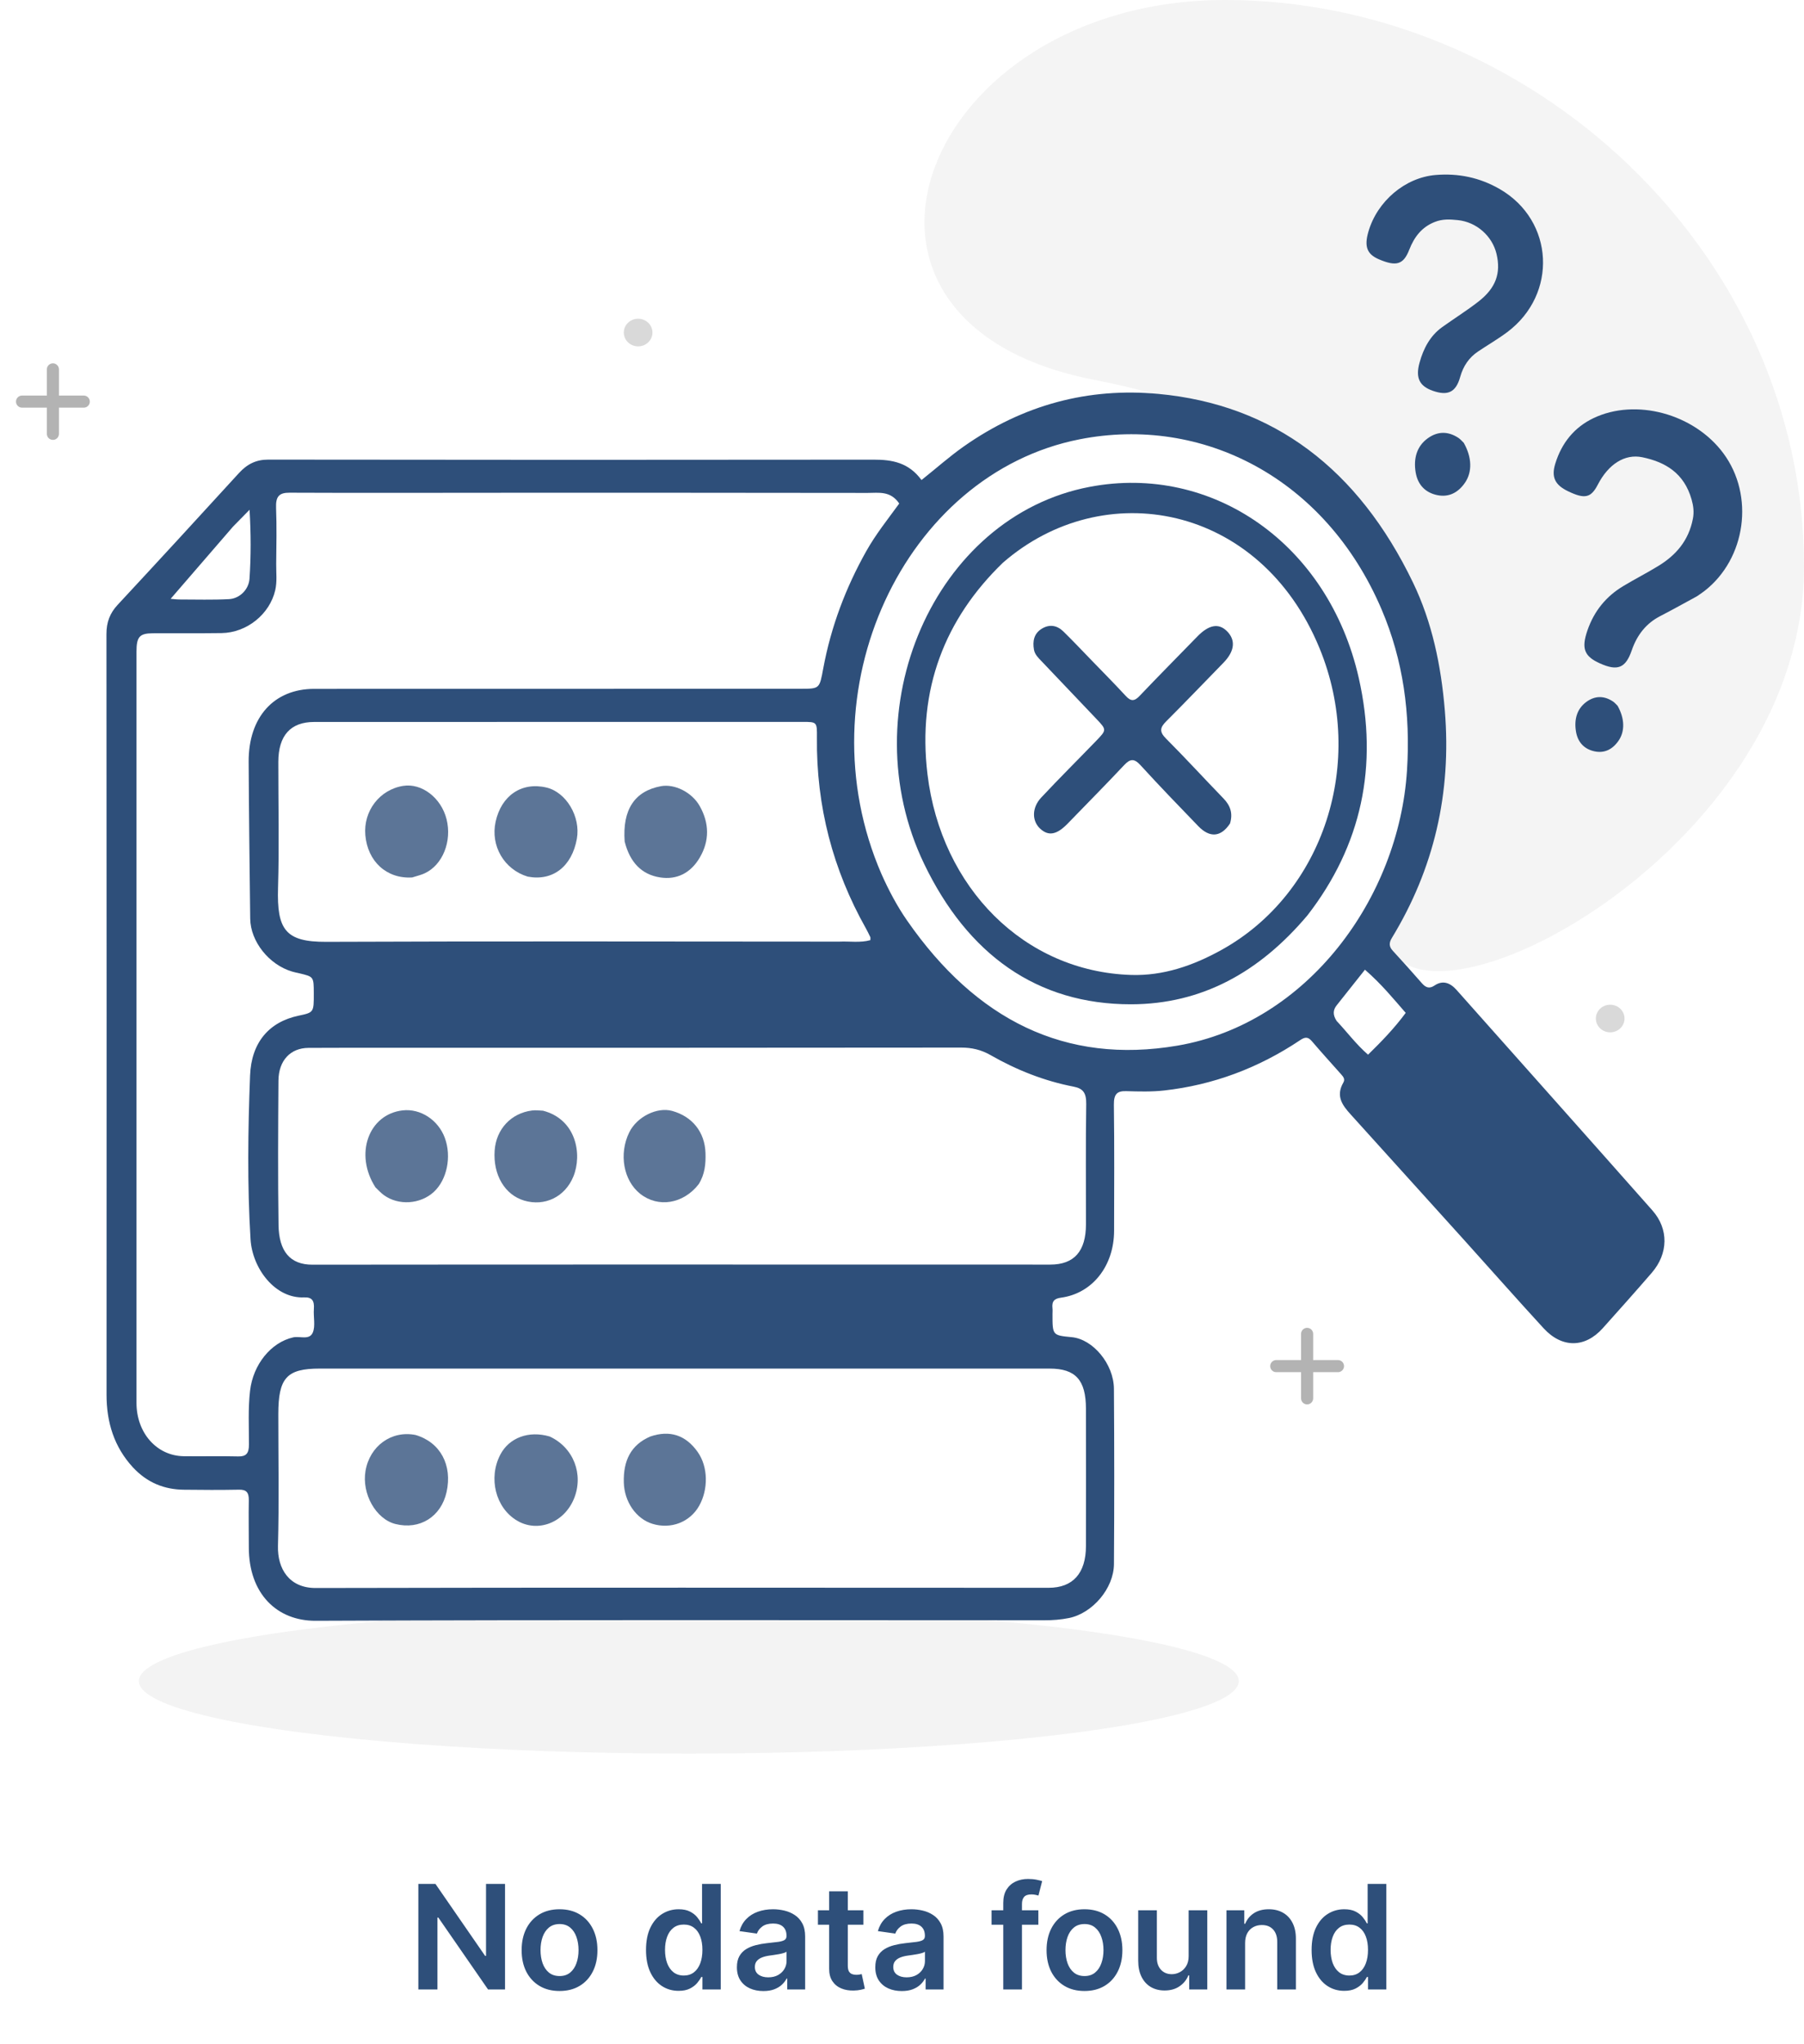 <svg width="597" height="676" viewBox="0 0 597 676" fill="none" xmlns="http://www.w3.org/2000/svg">
<ellipse cx="227.953" cy="556.018" rx="181.998" ry="23.982" fill="#524A4A" fill-opacity="0.07"/>
<path d="M597 187.412C597 291.691 440.792 360.785 460.228 296.163C483.205 219.769 472.993 147.06 362.117 125.622C263.878 106.627 304.804 0 405.52 0C506.236 0 597 83.133 597 187.412Z" fill="#524A4A" fill-opacity="0.06"/>
<g filter="url(#filter0_d_37_274)">
<path d="M181.919 471.119C189.827 474.777 193.214 483.667 189.959 491.652C186.694 499.658 177.953 503.021 171.07 498.919C164.007 494.71 161.524 484.859 165.572 477.107C168.486 471.527 174.968 469.071 181.919 471.119Z" fill="#2E4F7A" fill-opacity="0.78"/>
<path d="M137.538 470.615C145.74 473.044 149.753 480.599 147.787 489.477C145.974 497.667 138.895 502.088 130.852 500.053C124.385 498.417 119.677 490.074 120.955 482.515C122.347 474.281 129.511 469.018 137.538 470.615Z" fill="#2E4F7A" fill-opacity="0.78"/>
<path d="M215.203 471.119C221.649 468.923 226.927 470.63 230.889 476.242C234.387 481.198 234.407 488.625 231.391 494.007C228.346 499.441 222.042 501.881 215.91 499.997C210.469 498.326 206.608 492.657 206.438 486.329C206.245 479.133 208.738 473.903 215.203 471.119Z" fill="#2E4F7A" fill-opacity="0.78"/>
<path d="M124.25 388.711C117.181 377.735 121.983 364.527 133.262 363.254C139.158 362.588 145.008 366.403 147.205 372.345C149.499 378.551 147.932 386.212 143.544 390.24C139.106 394.315 131.876 394.798 127.046 391.287C126.107 390.605 125.289 389.716 124.25 388.711Z" fill="#2E4F7A" fill-opacity="0.78"/>
<path d="M179.708 363.362C190.722 366.217 192.744 377.819 189.741 385.143C186.967 391.906 180.256 395.102 173.448 393.082C167.043 391.181 163.134 384.552 163.694 376.537C164.187 369.472 169.139 364.149 176.084 363.291C177.198 363.153 178.338 363.269 179.708 363.362Z" fill="#2E4F7A" fill-opacity="0.78"/>
<path d="M231.228 387.655C226.106 394.246 217.754 395.524 211.85 390.84C206.31 386.444 204.744 377.633 208.24 370.519C210.775 365.36 217.437 362.045 222.464 363.439C229.174 365.299 233.237 370.492 233.469 377.314C233.592 380.923 233.275 384.36 231.228 387.655Z" fill="#2E4F7A" fill-opacity="0.78"/>
<path d="M206.721 274.324C205.94 263.762 210.041 257.65 218.698 256.032C223.279 255.176 229.011 258.073 231.555 262.591C234.741 268.25 234.852 274.042 231.583 279.624C228.527 284.844 223.903 287.051 218.443 286.204C212.398 285.267 208.457 281.277 206.721 274.324Z" fill="#2E4F7A" fill-opacity="0.78"/>
<path d="M174.63 285.935C166.781 283.558 162.282 275.71 164.012 267.792C165.915 259.079 172.677 254.536 180.853 256.478C187.385 258.029 192.2 266.129 190.908 273.392C189.278 282.548 182.972 287.528 174.63 285.935Z" fill="#2E4F7A" fill-opacity="0.78"/>
<path d="M136.39 286.214C127.944 286.728 121.66 280.92 120.902 272.231C120.204 264.23 125.63 257.162 133.419 255.925C139.574 254.948 145.987 259.862 147.773 266.925C149.626 274.251 146.492 282.084 140.546 284.838C139.307 285.412 137.966 285.715 136.39 286.214Z" fill="#2E4F7A" fill-opacity="0.78"/>
<path d="M432.699 298.72C416.758 317.632 397.63 328.126 374.327 328.163C343.069 328.213 320.2 311.562 305.849 281.762C281.335 230.857 309.099 166.816 360.6 157.029C401.256 149.303 439.618 175.884 449.66 220.246C456.241 249.321 450.562 275.656 432.699 298.72ZM331.85 182.157C312.716 200.67 303.542 223.968 306.932 252.077C311.46 289.631 338.965 317.359 374.34 318.461C384.957 318.792 394.845 315.398 404.304 310.144C438.031 291.41 452.197 248.123 436.663 210.37C416.998 162.576 365.143 153.127 331.85 182.157Z" fill="#2E4F7A"/>
<path d="M43.966 481.305C37.782 474.555 35.255 466.509 35.259 457.222C35.292 373.393 35.293 289.564 35.228 205.736C35.225 201.758 36.385 198.786 38.928 196.051C52.374 181.593 65.749 167.053 79.079 152.462C81.822 149.46 84.8 148.011 88.741 148.017C155.555 148.109 222.368 148.117 289.182 148.032C295.21 148.024 300.697 148.961 304.954 154.769C309.706 150.999 314.099 147.07 318.86 143.718C338.607 129.813 360.245 124.14 383.326 126.281C421.537 129.825 449.514 151.189 467.6 188.668C473.942 201.811 476.908 216.139 478.138 230.968C480.414 258.412 474.479 283.444 460.63 306.192C459.622 307.849 459.631 309.071 460.934 310.482C464.181 314.001 467.377 317.58 470.543 321.19C471.81 322.635 473 323.121 474.712 321.962C477.466 320.096 479.906 321.04 482.044 323.444C503.647 347.737 525.283 371.994 546.833 396.345C552.272 402.492 552.114 410.614 546.623 416.968C541.281 423.149 535.845 429.232 530.401 435.303C524.527 441.854 516.927 441.955 510.821 435.313C501.988 425.704 493.333 415.891 484.581 406.19C472.055 392.304 459.519 378.431 446.965 364.576C444.245 361.574 441.96 358.535 444.56 354.042C445.196 352.943 444.546 352.143 443.888 351.402C440.624 347.722 437.313 344.091 434.113 340.343C432.83 338.84 431.797 338.996 430.297 340.001C416.418 349.298 401.387 354.864 385.288 356.669C381.136 357.135 376.914 357.019 372.732 356.89C369.745 356.798 368.57 357.785 368.619 361.403C368.803 375.287 368.717 389.177 368.69 403.064C368.668 414.707 361.505 423.8 351.113 425.204C348.961 425.494 348.024 426.331 348.298 428.736C348.368 429.358 348.306 429.997 348.305 430.629C348.295 437.654 348.295 437.654 354.703 438.267C361.675 438.934 368.577 447.116 368.635 455.354C368.77 474.669 368.775 493.986 368.644 513.301C368.59 521.383 361.523 529.583 353.758 531.155C351.081 531.696 348.385 531.899 345.655 531.898C265.252 531.879 184.849 531.722 104.447 532.066C91.738 532.12 82.321 523.211 82.344 507.739C82.351 502.563 82.241 497.385 82.339 492.211C82.389 489.576 81.468 488.659 79.132 488.704C73.019 488.82 66.902 488.795 60.788 488.715C54.449 488.631 48.787 486.487 43.966 481.305ZM103.843 324.54C103.832 319.037 103.831 319.037 99.002 317.908C98.227 317.727 97.446 317.57 96.681 317.345C89.036 315.097 82.891 307.408 82.8 299.82C82.591 282.529 82.38 265.237 82.289 247.945C82.212 233.182 90.677 223.843 103.961 223.84C157.643 223.827 211.325 223.824 265.007 223.812C271.301 223.811 271.192 223.768 272.452 217.008C275.032 203.158 279.914 190.344 286.638 178.36C289.814 172.697 293.807 167.732 297.585 162.541C294.687 158.236 290.718 159.038 287.112 159.032C246.68 158.964 206.249 158.977 165.818 158.981C142.488 158.983 119.157 159.066 95.828 158.959C92.435 158.943 91.212 160.129 91.362 163.971C91.603 170.146 91.467 176.341 91.404 182.527C91.375 185.418 91.747 188.338 91.087 191.199C89.249 199.16 81.682 205.272 73.298 205.391C65.711 205.499 58.122 205.398 50.534 205.452C46.169 205.483 45.169 206.635 45.169 211.526C45.161 294.352 45.153 377.178 45.169 460.004C45.171 469.948 51.878 477.504 60.776 477.636C66.778 477.725 72.783 477.552 78.782 477.705C81.408 477.771 82.385 476.769 82.388 473.79C82.394 467.866 82.066 461.931 82.748 456.012C83.753 447.3 89.66 439.997 97.016 438.331C99.237 437.828 102.36 439.355 103.502 436.757C104.449 434.601 103.671 431.555 103.871 428.924C104.079 426.172 103.228 424.996 100.656 425.111C91.045 425.542 83.495 415.562 82.906 405.847C81.813 387.833 82.056 369.761 82.754 351.731C83.178 340.768 89.047 334.002 98.791 331.939C103.861 330.866 103.861 330.866 103.843 324.54ZM262.779 448.645C210.463 448.647 158.146 448.647 105.829 448.65C94.873 448.651 92.101 451.708 92.1 463.776C92.099 478.294 92.373 492.821 91.987 507.327C91.787 514.859 95.71 521.244 104.459 521.224C185.311 521.038 266.164 521.138 347.017 521.155C355.04 521.157 359.359 516.372 359.375 507.357C359.401 492.208 359.404 477.059 359.374 461.91C359.355 452.417 355.928 448.657 347.369 448.654C319.399 448.644 291.429 448.647 262.779 448.645ZM133.658 342.551C123.13 342.555 112.602 342.507 102.074 342.583C96.092 342.626 92.195 346.769 92.147 353.437C92.033 369.337 91.945 385.243 92.172 401.14C92.297 409.835 95.963 414.296 103.376 414.288C184.77 414.198 266.163 414.262 347.557 414.259C355.499 414.259 359.367 409.839 359.379 400.939C359.395 387.687 359.261 374.434 359.463 361.186C359.518 357.548 358.488 356.021 355.31 355.407C345.668 353.545 336.497 349.947 327.807 344.975C324.673 343.182 321.553 342.479 318.068 342.483C256.824 342.554 195.581 342.544 133.658 342.551ZM277.727 307.442C281.163 307.272 284.648 307.9 288.026 306.952C288.026 306.429 288.103 306.139 288.013 305.948C287.539 304.947 287.055 303.949 286.516 302.991C275.674 283.713 270.103 262.762 270.346 239.945C270.401 234.781 270.34 234.763 265.64 234.763C211.757 234.765 157.875 234.769 103.992 234.784C96.135 234.786 92.115 239.273 92.104 248.03C92.088 261.912 92.421 275.806 92.008 289.672C91.597 303.488 94.47 307.568 107.931 307.511C164.302 307.273 220.676 307.429 277.727 307.442ZM291.711 285.094C294.132 290.531 296.897 295.74 300.236 300.54C322.997 333.258 352.464 348.187 389.66 341.838C432.728 334.487 462.931 292.933 465.616 250.86C466.811 232.131 464.377 214.348 457.215 197.567C438.636 154.036 397.824 133.325 357.282 141.299C299.142 152.734 265.45 224.647 291.711 285.094ZM77.128 170.162C70.222 178.15 63.316 186.138 56.465 194.062C57.272 194.121 58.389 194.273 59.505 194.275C64.93 194.283 70.364 194.443 75.778 194.163C79.275 193.982 82.327 191.031 82.571 187.379C83.063 180.012 83.062 172.608 82.587 164.605C80.607 166.608 79.035 168.199 77.128 170.162ZM442.336 333.674C445.753 337.297 448.773 341.394 452.732 344.836C457.172 340.486 461.365 336.187 465.193 331.006C461.06 326.269 457.242 321.552 451.706 316.723C448.518 320.737 445.453 324.61 442.374 328.47C441.168 329.981 440.951 331.558 442.336 333.674Z" fill="#2E4F7A"/>
<path d="M535.314 229.441C537.658 233.601 537.794 237.838 535.645 240.963C533.654 243.859 530.977 245.202 527.697 244.508C524.417 243.813 522.144 241.641 521.536 237.932C520.892 234 521.825 230.459 524.969 228.156C527.828 226.062 530.837 226.048 533.796 228.02C534.292 228.351 534.709 228.835 535.314 229.441Z" fill="#2E4F7A"/>
<path d="M561.565 193.223C557.377 195.497 553.434 197.704 549.43 199.765C544.869 202.113 541.79 205.88 539.996 211.099C537.975 216.979 535.315 218.023 529.499 215.428C524.232 213.078 523.282 210.455 525.329 204.512C527.589 197.949 531.634 193.199 537.088 189.9C540.967 187.554 545 185.523 548.862 183.146C554.511 179.669 558.818 174.946 560.241 167.523C560.673 165.273 560.373 163.23 559.803 161.215C557.301 152.375 550.99 148.796 543.517 147.238C537.662 146.018 532.254 149.55 528.77 156.285C526.497 160.678 524.461 161.137 518.952 158.497C514.625 156.424 513.299 153.849 514.691 149.35C516.871 142.307 521.122 137.28 527.285 134.322C541.277 127.603 560.607 132.819 570.317 145.925C580.671 159.901 577.81 180.774 564.07 191.457C563.328 192.034 562.546 192.548 561.565 193.223Z" fill="#2E4F7A"/>
<path d="M474.745 69.438C470.494 71.132 468.011 74.373 466.357 78.617C464.443 83.531 462.063 84.228 456.29 81.749C452.395 80.076 451.43 77.553 452.826 72.695C455.743 62.549 464.98 54.727 475.065 53.88C482.563 53.251 489.7 54.692 496.397 58.584C514.336 69.009 515.566 93.348 498.741 105.89C495.643 108.199 492.313 110.119 489.117 112.268C486.196 114.231 484.249 116.995 483.214 120.696C481.8 125.745 479.14 126.992 474.182 125.263C469.76 123.721 468.392 121.025 469.752 116.019C471.063 111.194 473.335 107.014 477.236 104.214C481.227 101.35 485.387 98.762 489.275 95.736C495.039 91.25 496.763 86.343 495.243 79.963C493.832 74.042 488.597 69.406 482.398 68.799C479.934 68.558 477.419 68.35 474.745 69.438Z" fill="#2E4F7A"/>
<path d="M484.405 142.468C487.113 147.241 487.27 152.102 484.788 155.687C482.486 159.01 479.392 160.55 475.601 159.754C471.81 158.957 469.184 156.465 468.481 152.209C467.736 147.699 468.815 143.636 472.448 140.994C475.753 138.591 479.23 138.575 482.65 140.838C483.224 141.218 483.705 141.773 484.405 142.468Z" fill="#2E4F7A"/>
</g>
<path d="M17.507 122.171V143.489M7.295 132.83H27.72" stroke="#B3B3B3" stroke-width="4" stroke-linecap="round" stroke-linejoin="round"/>
<path d="M432.565 441.175V462.493M422.353 451.834H442.777" stroke="#B3B3B3" stroke-width="4" stroke-linecap="round" stroke-linejoin="round"/>
<ellipse cx="532.864" cy="336.871" rx="4.741" ry="4.568" fill="#D9D9D9"/>
<ellipse cx="211.176" cy="109.99" rx="4.741" ry="4.568" fill="#D9D9D9"/>
<path d="M167.131 623.091V658H161.506L145.057 634.222H144.767V658H138.443V623.091H144.102L160.534 646.886H160.841V623.091H167.131ZM185.169 658.511C182.612 658.511 180.396 657.949 178.521 656.824C176.646 655.699 175.192 654.125 174.158 652.102C173.135 650.08 172.624 647.716 172.624 645.011C172.624 642.307 173.135 639.937 174.158 637.903C175.192 635.869 176.646 634.29 178.521 633.165C180.396 632.04 182.612 631.477 185.169 631.477C187.726 631.477 189.942 632.04 191.817 633.165C193.692 634.29 195.141 635.869 196.163 637.903C197.197 639.937 197.714 642.307 197.714 645.011C197.714 647.716 197.197 650.08 196.163 652.102C195.141 654.125 193.692 655.699 191.817 656.824C189.942 657.949 187.726 658.511 185.169 658.511ZM185.203 653.568C186.589 653.568 187.749 653.187 188.68 652.426C189.612 651.653 190.305 650.619 190.76 649.324C191.226 648.028 191.459 646.585 191.459 644.994C191.459 643.392 191.226 641.943 190.76 640.648C190.305 639.341 189.612 638.301 188.68 637.528C187.749 636.756 186.589 636.369 185.203 636.369C183.783 636.369 182.601 636.756 181.658 637.528C180.726 638.301 180.027 639.341 179.561 640.648C179.107 641.943 178.879 643.392 178.879 644.994C178.879 646.585 179.107 648.028 179.561 649.324C180.027 650.619 180.726 651.653 181.658 652.426C182.601 653.187 183.783 653.568 185.203 653.568ZM224.574 658.46C222.517 658.46 220.676 657.932 219.051 656.875C217.426 655.818 216.142 654.284 215.199 652.273C214.256 650.261 213.784 647.818 213.784 644.943C213.784 642.034 214.261 639.58 215.216 637.58C216.182 635.568 217.483 634.051 219.119 633.028C220.756 631.994 222.58 631.477 224.591 631.477C226.125 631.477 227.386 631.739 228.375 632.261C229.364 632.773 230.148 633.392 230.727 634.119C231.307 634.835 231.756 635.511 232.074 636.148H232.33V623.091H238.517V658H232.449V653.875H232.074C231.756 654.511 231.295 655.187 230.693 655.903C230.091 656.608 229.295 657.21 228.307 657.71C227.318 658.21 226.074 658.46 224.574 658.46ZM226.295 653.398C227.602 653.398 228.716 653.045 229.636 652.341C230.557 651.625 231.256 650.631 231.733 649.358C232.21 648.085 232.449 646.602 232.449 644.909C232.449 643.216 232.21 641.744 231.733 640.494C231.267 639.244 230.574 638.273 229.653 637.58C228.744 636.886 227.625 636.54 226.295 636.54C224.92 636.54 223.773 636.898 222.852 637.614C221.932 638.33 221.239 639.318 220.773 640.58C220.307 641.841 220.074 643.284 220.074 644.909C220.074 646.545 220.307 648.006 220.773 649.29C221.25 650.562 221.949 651.568 222.869 652.307C223.801 653.034 224.943 653.398 226.295 653.398ZM252.626 658.528C250.967 658.528 249.473 658.233 248.143 657.642C246.825 657.04 245.78 656.153 245.007 654.983C244.246 653.812 243.865 652.369 243.865 650.653C243.865 649.176 244.138 647.955 244.683 646.989C245.229 646.023 245.973 645.25 246.916 644.67C247.859 644.091 248.922 643.653 250.104 643.358C251.297 643.051 252.53 642.83 253.803 642.693C255.337 642.534 256.581 642.392 257.536 642.267C258.49 642.131 259.183 641.926 259.615 641.653C260.058 641.369 260.28 640.932 260.28 640.341V640.239C260.28 638.955 259.899 637.96 259.138 637.256C258.376 636.551 257.28 636.199 255.848 636.199C254.337 636.199 253.138 636.528 252.251 637.188C251.376 637.847 250.786 638.625 250.479 639.523L244.717 638.705C245.172 637.114 245.922 635.784 246.967 634.716C248.013 633.636 249.291 632.83 250.803 632.295C252.314 631.75 253.984 631.477 255.814 631.477C257.075 631.477 258.331 631.625 259.581 631.92C260.831 632.216 261.973 632.705 263.007 633.386C264.041 634.057 264.871 634.972 265.496 636.131C266.132 637.29 266.45 638.739 266.45 640.477V658H260.518V654.403H260.314C259.939 655.131 259.411 655.812 258.729 656.449C258.058 657.074 257.212 657.58 256.189 657.966C255.178 658.341 253.99 658.528 252.626 658.528ZM254.229 653.994C255.467 653.994 256.541 653.75 257.45 653.261C258.359 652.761 259.058 652.102 259.547 651.284C260.047 650.466 260.297 649.574 260.297 648.608V645.523C260.104 645.682 259.774 645.83 259.308 645.966C258.854 646.102 258.342 646.222 257.774 646.324C257.206 646.426 256.643 646.517 256.087 646.597C255.53 646.676 255.047 646.744 254.638 646.801C253.717 646.926 252.893 647.131 252.166 647.415C251.439 647.699 250.865 648.097 250.445 648.608C250.024 649.108 249.814 649.756 249.814 650.551C249.814 651.688 250.229 652.545 251.058 653.125C251.888 653.705 252.945 653.994 254.229 653.994ZM285.729 631.818V636.591H270.678V631.818H285.729ZM274.393 625.545H280.564V650.125C280.564 650.955 280.689 651.591 280.939 652.034C281.2 652.466 281.541 652.761 281.962 652.92C282.382 653.08 282.848 653.159 283.359 653.159C283.746 653.159 284.098 653.131 284.416 653.074C284.746 653.017 284.996 652.966 285.166 652.92L286.206 657.744C285.876 657.858 285.405 657.983 284.791 658.119C284.189 658.256 283.45 658.335 282.575 658.358C281.03 658.403 279.638 658.17 278.399 657.659C277.161 657.136 276.178 656.33 275.45 655.239C274.734 654.148 274.382 652.784 274.393 651.148V625.545ZM298.423 658.528C296.764 658.528 295.27 658.233 293.94 657.642C292.622 657.04 291.577 656.153 290.804 654.983C290.043 653.812 289.662 652.369 289.662 650.653C289.662 649.176 289.935 647.955 290.48 646.989C291.026 646.023 291.77 645.25 292.713 644.67C293.656 644.091 294.719 643.653 295.901 643.358C297.094 643.051 298.327 642.83 299.599 642.693C301.134 642.534 302.378 642.392 303.332 642.267C304.287 642.131 304.98 641.926 305.412 641.653C305.855 641.369 306.077 640.932 306.077 640.341V640.239C306.077 638.955 305.696 637.96 304.935 637.256C304.173 636.551 303.077 636.199 301.645 636.199C300.134 636.199 298.935 636.528 298.048 637.188C297.173 637.847 296.582 638.625 296.276 639.523L290.514 638.705C290.969 637.114 291.719 635.784 292.764 634.716C293.81 633.636 295.088 632.83 296.599 632.295C298.111 631.75 299.781 631.477 301.611 631.477C302.872 631.477 304.128 631.625 305.378 631.92C306.628 632.216 307.77 632.705 308.804 633.386C309.838 634.057 310.668 634.972 311.293 636.131C311.929 637.29 312.247 638.739 312.247 640.477V658H306.315V654.403H306.111C305.736 655.131 305.207 655.812 304.526 656.449C303.855 657.074 303.009 657.58 301.986 657.966C300.974 658.341 299.787 658.528 298.423 658.528ZM300.026 653.994C301.264 653.994 302.338 653.75 303.247 653.261C304.156 652.761 304.855 652.102 305.344 651.284C305.844 650.466 306.094 649.574 306.094 648.608V645.523C305.901 645.682 305.571 645.83 305.105 645.966C304.651 646.102 304.139 646.222 303.571 646.324C303.003 646.426 302.44 646.517 301.884 646.597C301.327 646.676 300.844 646.744 300.435 646.801C299.514 646.926 298.69 647.131 297.963 647.415C297.236 647.699 296.662 648.097 296.241 648.608C295.821 649.108 295.611 649.756 295.611 650.551C295.611 651.688 296.026 652.545 296.855 653.125C297.685 653.705 298.741 653.994 300.026 653.994ZM343.619 631.818V636.591H328.142V631.818H343.619ZM332.011 658V629.347C332.011 627.585 332.375 626.119 333.102 624.949C333.841 623.778 334.83 622.903 336.068 622.324C337.307 621.744 338.682 621.455 340.193 621.455C341.261 621.455 342.21 621.54 343.04 621.71C343.869 621.881 344.483 622.034 344.881 622.17L343.653 626.943C343.392 626.864 343.062 626.784 342.665 626.705C342.267 626.614 341.824 626.568 341.335 626.568C340.188 626.568 339.375 626.847 338.898 627.403C338.432 627.949 338.199 628.733 338.199 629.756V658H332.011ZM358.888 658.511C356.331 658.511 354.115 657.949 352.24 656.824C350.365 655.699 348.911 654.125 347.876 652.102C346.854 650.08 346.342 647.716 346.342 645.011C346.342 642.307 346.854 639.937 347.876 637.903C348.911 635.869 350.365 634.29 352.24 633.165C354.115 632.04 356.331 631.477 358.888 631.477C361.445 631.477 363.661 632.04 365.536 633.165C367.411 634.29 368.859 635.869 369.882 637.903C370.916 639.937 371.433 642.307 371.433 645.011C371.433 647.716 370.916 650.08 369.882 652.102C368.859 654.125 367.411 655.699 365.536 656.824C363.661 657.949 361.445 658.511 358.888 658.511ZM358.922 653.568C360.308 653.568 361.467 653.187 362.399 652.426C363.331 651.653 364.024 650.619 364.479 649.324C364.945 648.028 365.178 646.585 365.178 644.994C365.178 643.392 364.945 641.943 364.479 640.648C364.024 639.341 363.331 638.301 362.399 637.528C361.467 636.756 360.308 636.369 358.922 636.369C357.501 636.369 356.32 636.756 355.376 637.528C354.445 638.301 353.746 639.341 353.28 640.648C352.825 641.943 352.598 643.392 352.598 644.994C352.598 646.585 352.825 648.028 353.28 649.324C353.746 650.619 354.445 651.653 355.376 652.426C356.32 653.187 357.501 653.568 358.922 653.568ZM393.358 646.989V631.818H399.528V658H393.545V653.347H393.273C392.682 654.812 391.71 656.011 390.358 656.943C389.017 657.875 387.364 658.341 385.398 658.341C383.682 658.341 382.165 657.96 380.847 657.199C379.54 656.426 378.517 655.307 377.778 653.841C377.04 652.364 376.67 650.58 376.67 648.489V631.818H382.841V647.534C382.841 649.193 383.295 650.511 384.205 651.489C385.114 652.466 386.307 652.955 387.784 652.955C388.693 652.955 389.574 652.733 390.426 652.29C391.278 651.847 391.977 651.188 392.523 650.312C393.08 649.426 393.358 648.318 393.358 646.989ZM412.044 642.659V658H405.874V631.818H411.771V636.267H412.078C412.68 634.801 413.641 633.636 414.959 632.773C416.288 631.909 417.93 631.477 419.885 631.477C421.692 631.477 423.266 631.864 424.607 632.636C425.959 633.409 427.004 634.528 427.743 635.994C428.493 637.46 428.862 639.239 428.851 641.33V658H422.68V642.284C422.68 640.534 422.226 639.165 421.317 638.176C420.419 637.187 419.175 636.693 417.584 636.693C416.504 636.693 415.544 636.932 414.703 637.409C413.874 637.875 413.22 638.551 412.743 639.438C412.277 640.324 412.044 641.398 412.044 642.659ZM444.839 658.46C442.783 658.46 440.942 657.932 439.317 656.875C437.692 655.818 436.408 654.284 435.464 652.273C434.521 650.261 434.05 647.818 434.05 644.943C434.05 642.034 434.527 639.58 435.482 637.58C436.447 635.568 437.749 634.051 439.385 633.028C441.021 631.994 442.845 631.477 444.857 631.477C446.391 631.477 447.652 631.739 448.641 632.261C449.629 632.773 450.413 633.392 450.993 634.119C451.572 634.835 452.021 635.511 452.339 636.148H452.595V623.091H458.783V658H452.714V653.875H452.339C452.021 654.511 451.561 655.187 450.959 655.903C450.357 656.608 449.561 657.21 448.572 657.71C447.584 658.21 446.339 658.46 444.839 658.46ZM446.561 653.398C447.868 653.398 448.982 653.045 449.902 652.341C450.822 651.625 451.521 650.631 451.999 649.358C452.476 648.085 452.714 646.602 452.714 644.909C452.714 643.216 452.476 641.744 451.999 640.494C451.533 639.244 450.839 638.273 449.919 637.58C449.01 636.886 447.891 636.54 446.561 636.54C445.186 636.54 444.038 636.898 443.118 637.614C442.197 638.33 441.504 639.318 441.038 640.58C440.572 641.841 440.339 643.284 440.339 644.909C440.339 646.545 440.572 648.006 441.038 649.29C441.516 650.562 442.214 651.568 443.135 652.307C444.067 653.034 445.209 653.398 446.561 653.398Z" fill="#2E4F7A"/>
<path d="M407.05 272.37C404.053 276.9 400.356 277.189 396.545 273.244C390.114 266.588 383.679 259.932 377.436 253.094C375.336 250.793 374.021 250.92 371.981 253.094C365.864 259.615 359.562 265.955 353.344 272.379C349.715 276.128 346.956 276.643 344.182 274.041C341.472 271.499 341.436 267.144 344.557 263.804C350.52 257.427 356.722 251.283 362.785 245.003C366.26 241.404 366.236 241.359 362.824 237.764C356.812 231.431 350.786 225.113 344.768 218.787C343.681 217.644 342.466 216.543 342.174 214.895C341.678 212.083 342.155 209.535 344.757 207.944C347.326 206.375 349.822 206.816 351.913 208.862C355.143 212.023 358.247 215.317 361.393 218.566C365.125 222.42 368.904 226.227 372.541 230.172C374.192 231.962 375.366 232.025 377.1 230.201C383.404 223.567 389.855 217.079 396.235 210.52C399.997 206.653 403.242 206.025 405.969 208.689C409.014 211.663 408.624 215.368 404.875 219.208C398.559 225.682 392.302 232.219 385.904 238.608C383.852 240.659 383.642 242.048 385.855 244.264C392.317 250.734 398.499 257.495 404.866 264.064C407.122 266.39 408.078 268.948 407.05 272.37Z" fill="#2E4F7A"/>
<defs>
<filter id="filter0_d_37_274" x="31.229" y="53.738" width="549.321" height="486.328" filterUnits="userSpaceOnUse" color-interpolation-filters="sRGB">
<feFlood flood-opacity="0" result="BackgroundImageFix"/>
<feColorMatrix in="SourceAlpha" type="matrix" values="0 0 0 0 0 0 0 0 0 0 0 0 0 0 0 0 0 0 127 0" result="hardAlpha"/>
<feOffset dy="4"/>
<feGaussianBlur stdDeviation="2"/>
<feComposite in2="hardAlpha" operator="out"/>
<feColorMatrix type="matrix" values="0 0 0 0 0 0 0 0 0 0 0 0 0 0 0 0 0 0 0.25 0"/>
<feBlend mode="normal" in2="BackgroundImageFix" result="effect1_dropShadow_37_274"/>
<feBlend mode="normal" in="SourceGraphic" in2="effect1_dropShadow_37_274" result="shape"/>
</filter>
</defs>
</svg>
